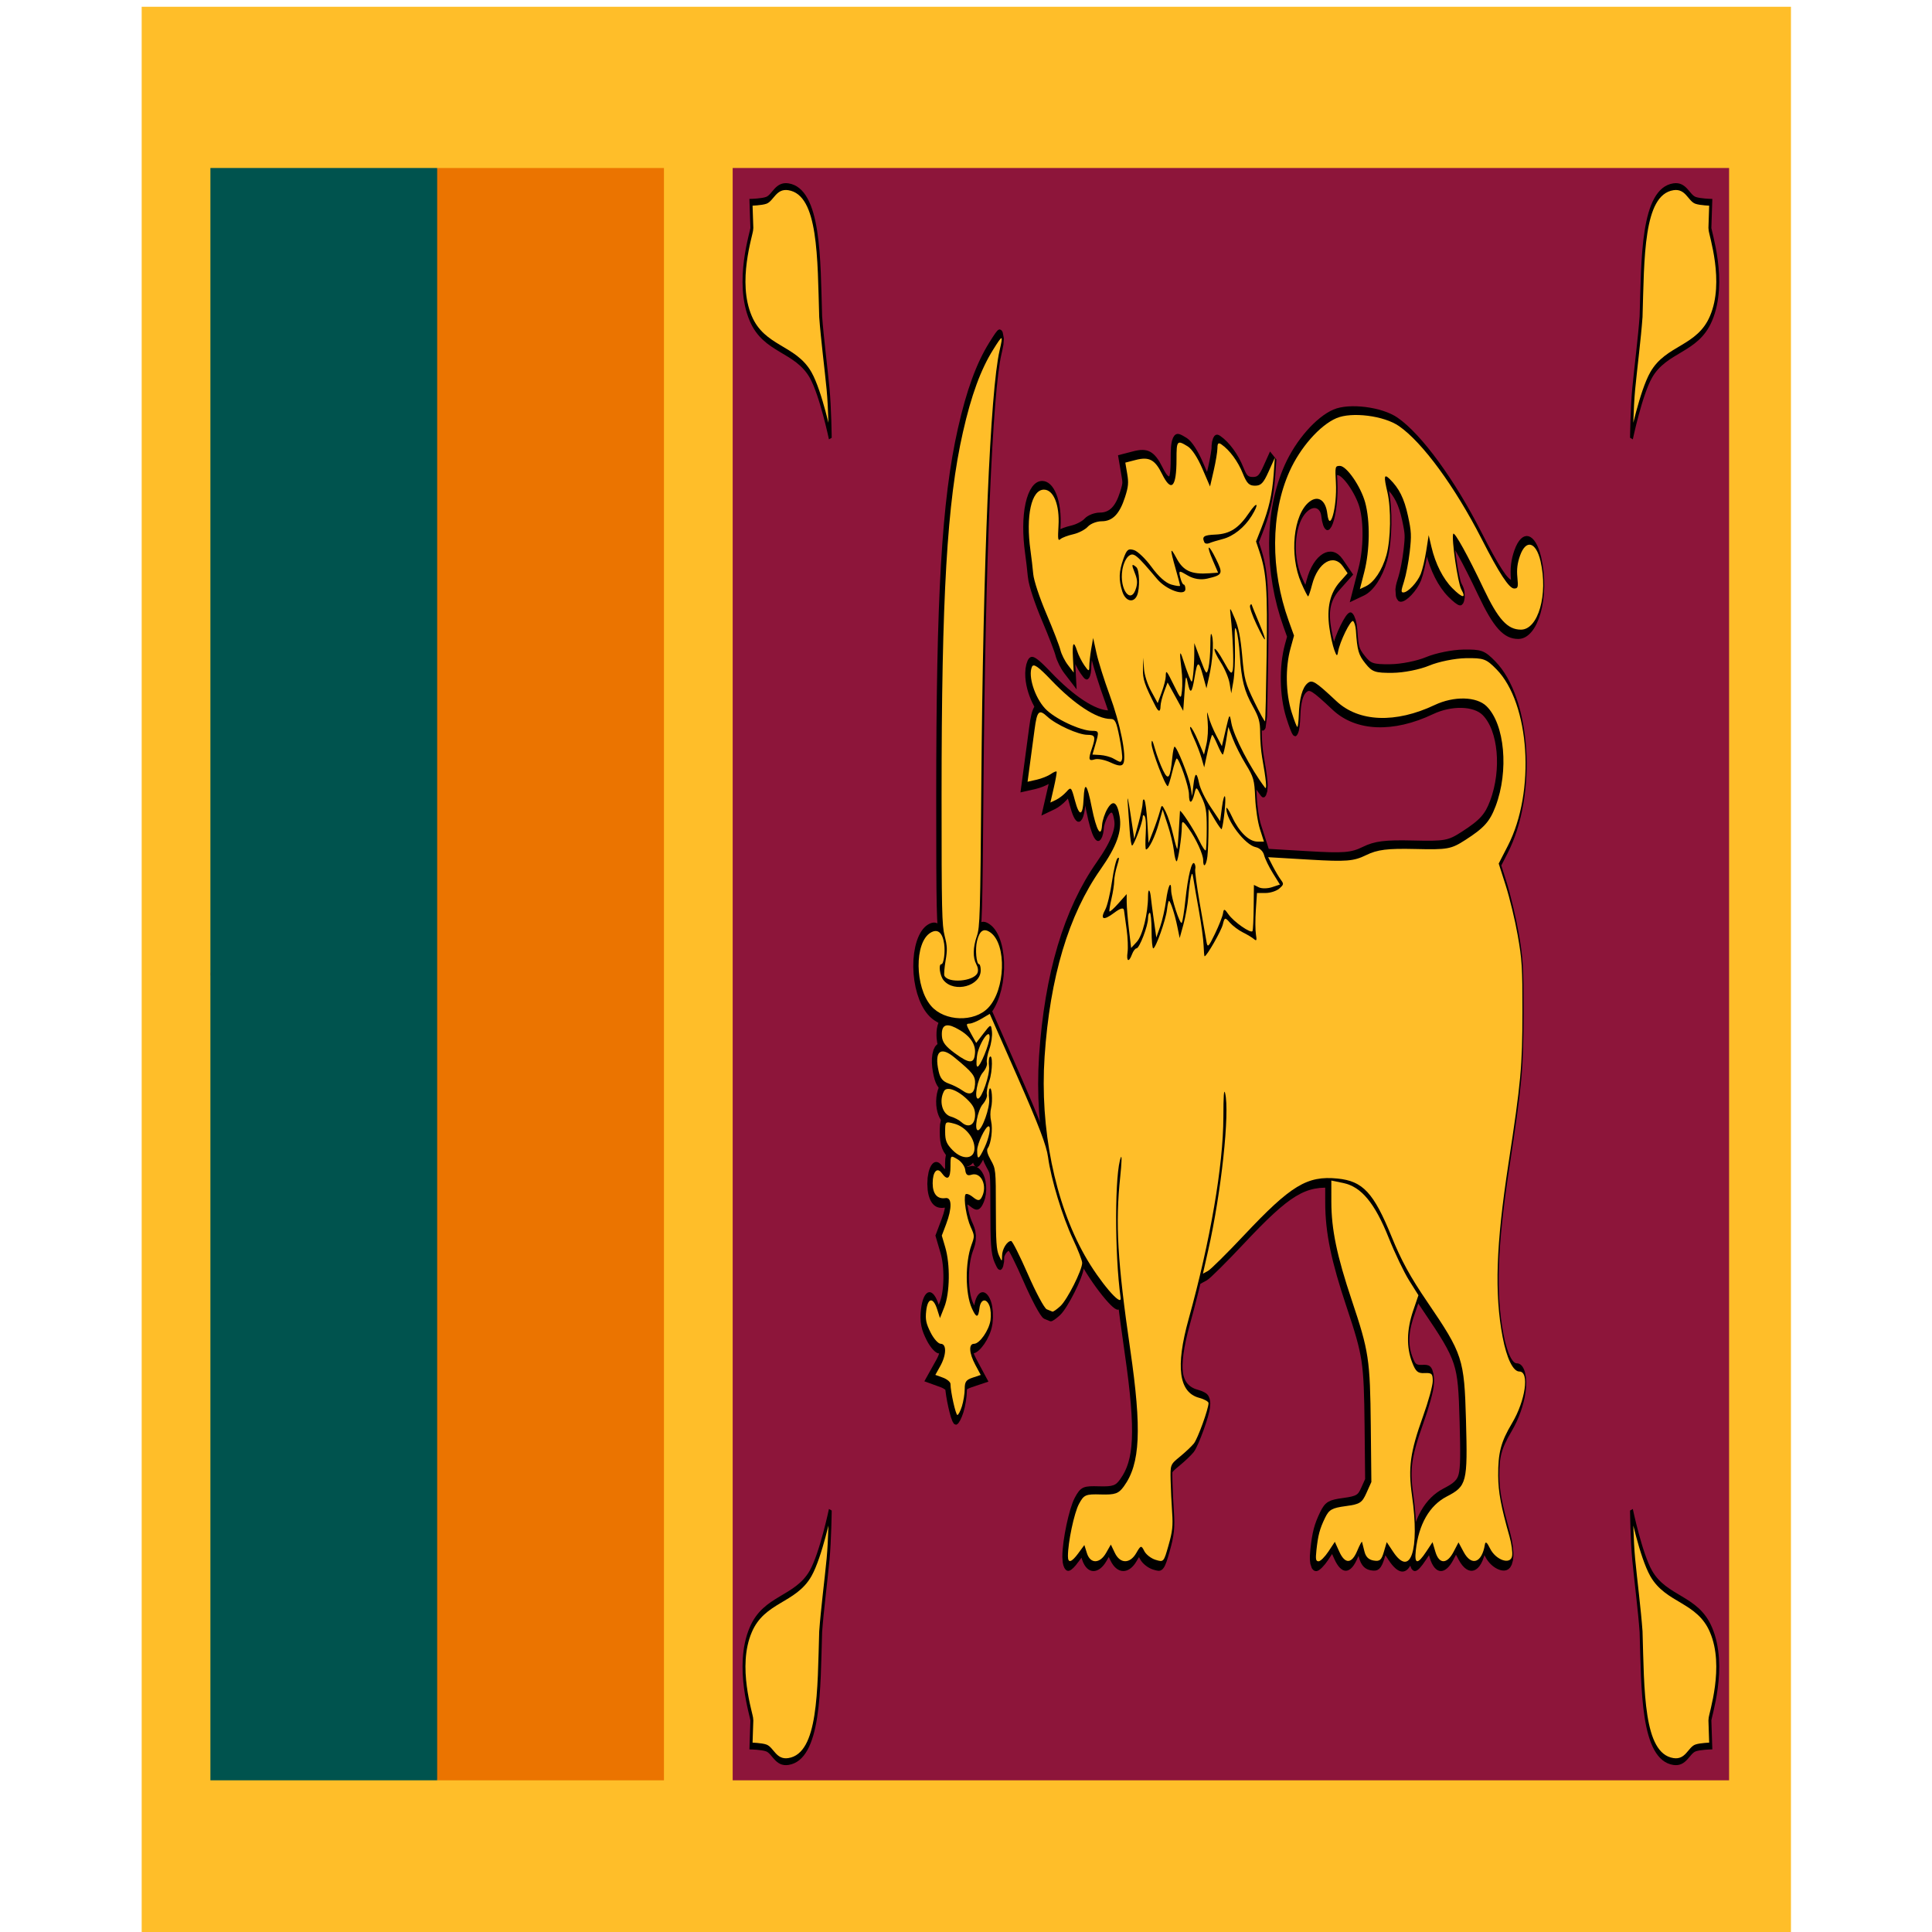 <?xml version="1.0" encoding="UTF-8"?>
<svg xmlns="http://www.w3.org/2000/svg" xmlns:xlink="http://www.w3.org/1999/xlink" width="40px" height="40px" viewBox="0 0 256 300" version="1.1">
<g id="surface1">
<path style=" stroke:none;fill-rule:nonzero;fill:rgb(100%,74.51%,16.078%);fill-opacity:1;" d="M 0 1.051 L 256.098 1.051 L 256.098 301.484 L 0 301.484 Z M 0 1.051 "/>
<path style=" stroke:none;fill-rule:nonzero;fill:rgb(92.157%,45.49%,0%);fill-opacity:1;" d="M 10.672 151.266 L 45.883 26.086 L 81.098 26.086 L 81.098 276.445 L 45.883 276.445 Z M 10.672 151.266 "/>
<path style=" stroke:none;fill-rule:nonzero;fill:rgb(0%,32.549%,30.588%);fill-opacity:1;" d="M 10.672 26.086 L 45.883 26.086 L 45.883 276.445 L 10.672 276.445 Z M 10.672 26.086 "/>
<path style=" stroke:none;fill-rule:nonzero;fill:rgb(55.294%,8.235%,22.745%);fill-opacity:1;" d="M 91.77 26.086 L 246.492 26.086 L 246.492 276.445 L 91.77 276.445 Z M 91.77 26.086 "/>
<path style="fill-rule:nonzero;fill:rgb(100%,74.51%,16.078%);fill-opacity:1;stroke-width:2.126;stroke-linecap:butt;stroke-linejoin:miter;stroke:rgb(0%,0%,0%);stroke-opacity:1;stroke-miterlimit:4;" d="M 1086.103 466.063 C 1086.103 466.063 1092.894 479.902 1100.416 485.543 C 1111.545 493.898 1134.351 493.289 1144.034 503.041 C 1155.639 514.532 1143.137 529.721 1143.247 531.039 L 1143.869 539.059 C 1143.869 539.059 1136.054 539.153 1132.759 539.667 C 1127.799 540.44 1125.877 544.473 1116.652 543.872 C 1093.461 542.367 1094.394 521.475 1093.077 503.626 C 1091.923 496.823 1089.233 487.961 1087.695 481.166 C 1086.377 475.339 1086.103 466.063 1086.103 466.063 Z M 1086.103 466.063 " transform="matrix(0.213,0,0,0.501,0,1.049)"/>
<path style="fill-rule:nonzero;fill:rgb(100%,74.51%,16.078%);fill-opacity:1;stroke-width:2.126;stroke-linecap:butt;stroke-linejoin:miter;stroke:rgb(0%,0%,0%);stroke-opacity:1;stroke-miterlimit:4;" d="M 1086.097 466.063 C 1086.097 466.063 1092.906 479.902 1100.41 485.543 C 1111.539 493.898 1134.345 493.289 1144.046 503.041 C 1155.651 514.532 1143.131 529.721 1143.241 531.039 L 1143.882 539.059 C 1143.882 539.059 1136.048 539.153 1132.753 539.667 C 1127.811 540.44 1125.871 544.473 1116.646 543.872 C 1093.455 542.367 1094.389 521.475 1093.089 503.626 C 1091.918 496.823 1089.227 487.961 1087.689 481.166 C 1086.372 475.339 1086.097 466.063 1086.097 466.063 Z M 1086.097 466.063 " transform="matrix(-0.213,0,0,0.501,338.26,1.049)"/>
<path style="fill-rule:nonzero;fill:rgb(100%,74.51%,16.078%);fill-opacity:1;stroke-width:2.126;stroke-linecap:butt;stroke-linejoin:miter;stroke:rgb(0%,0%,0%);stroke-opacity:1;stroke-miterlimit:4;" d="M 1086.103 466.058 C 1086.103 466.058 1092.894 479.905 1100.416 485.537 C 1111.545 493.892 1134.351 493.292 1144.034 503.043 C 1155.639 514.534 1143.137 529.723 1143.247 531.042 L 1143.869 539.061 C 1143.869 539.061 1136.054 539.155 1132.759 539.67 C 1127.799 540.442 1125.877 544.475 1116.652 543.875 C 1093.461 542.369 1094.394 521.477 1093.077 503.62 C 1091.923 496.825 1089.233 487.963 1087.695 481.168 C 1086.377 475.341 1086.103 466.058 1086.103 466.058 Z M 1086.103 466.058 " transform="matrix(0.213,0,0,-0.501,0,301.483)"/>
<path style="fill-rule:nonzero;fill:rgb(100%,74.51%,16.078%);fill-opacity:1;stroke-width:2.126;stroke-linecap:butt;stroke-linejoin:miter;stroke:rgb(0%,0%,0%);stroke-opacity:1;stroke-miterlimit:4;" d="M 1086.097 466.058 C 1086.097 466.058 1092.906 479.905 1100.41 485.537 C 1111.539 493.892 1134.345 493.292 1144.046 503.043 C 1155.651 514.534 1143.131 529.723 1143.241 531.042 L 1143.882 539.061 C 1143.882 539.061 1136.048 539.155 1132.753 539.67 C 1127.811 540.442 1125.871 544.475 1116.646 543.875 C 1093.455 542.369 1094.389 521.477 1093.089 503.62 C 1091.918 496.825 1089.227 487.963 1087.689 481.168 C 1086.372 475.341 1086.097 466.058 1086.097 466.058 Z M 1086.097 466.058 " transform="matrix(-0.213,0,0,-0.501,338.26,301.483)"/>
<path style="fill-rule:nonzero;fill:rgb(100%,74.51%,16.078%);fill-opacity:1;stroke-width:5.56;stroke-linecap:butt;stroke-linejoin:miter;stroke:rgb(0%,0%,0%);stroke-opacity:1;stroke-miterlimit:4;" d="M 681.537 479.559 L 685.893 477.039 L 687.76 479.567 C 690.25 482.921 697.132 482.882 701.689 479.489 L 705.167 476.891 L 708.096 479.489 C 711.939 482.906 719.114 482.906 723.69 479.497 C 726.893 477.11 727.333 477.063 729.456 478.88 C 730.719 479.965 734.435 481.197 737.693 481.619 C 743.586 482.383 743.66 482.344 747.101 477.18 C 749.993 472.85 750.45 471.103 749.755 466.906 C 749.297 464.128 748.803 459.65 748.657 456.967 C 748.4 452.091 748.437 452.068 755.52 449.595 C 759.437 448.23 763.977 446.404 765.606 445.53 C 768.424 444.009 776.24 434.827 776.24 433.017 C 776.24 432.541 773.183 431.808 769.468 431.387 C 754.624 429.725 752.116 421.76 761.762 406.969 C 777.485 382.84 786.966 359.343 787.039 344.372 C 787.058 337.679 787.442 335.44 788.302 336.891 C 791.817 342.835 785.52 367.768 775.984 385.672 L 772.158 392.88 L 775.819 392.037 C 777.833 391.569 789.675 386.577 802.14 380.929 C 836.258 365.482 847.972 362.447 870.046 363.384 C 888.551 364.156 896.422 367.776 909.491 381.467 C 916.41 388.73 923.072 393.918 935.262 401.547 C 961.235 417.813 962.315 419.217 963.56 438.338 C 964.805 457.708 964.182 458.761 949.521 461.999 C 937.001 464.768 929.149 470.603 927.044 478.717 C 925.928 483.046 928.289 483.171 934.603 479.114 L 939.234 476.142 L 941.284 479.114 C 943.993 483.023 949.741 483.038 954.518 479.153 L 958.124 476.212 L 961.821 479.153 C 967.532 483.717 975.164 482.609 977.306 476.899 C 977.727 475.799 978.825 476.15 981.058 478.093 C 985.25 481.728 995.976 483.288 997.129 480.433 C 997.568 479.341 996.726 476.641 995.262 474.442 C 989.02 465.08 987.062 460.618 986.989 455.524 C 986.879 448.44 988.984 445.023 997.056 439.258 C 1006.848 432.253 1009.868 423.227 1002.419 423.227 C 997.824 423.227 993.194 419.162 990.228 412.539 C 984.225 399.074 985.396 383.987 994.42 358.882 C 1003.572 333.38 1004.597 328.676 1004.633 311.623 C 1004.67 297.838 1004.322 295.451 1001.174 287.891 C 999.252 283.265 995.372 276.385 992.535 272.593 L 987.373 265.705 L 993.999 260.213 C 1014.224 243.456 1010.088 216.019 985.726 205.448 C 978.276 202.211 976.409 201.93 963.359 202.016 C 955.525 202.07 943.572 203.1 936.818 204.309 C 929.918 205.542 918.24 206.525 910.223 206.556 C 897.502 206.611 895.342 206.299 890.437 203.685 C 885.33 200.963 884.451 199.675 883.445 193.38 C 883.243 192.085 882.328 190.798 881.431 190.517 C 879.692 189.971 871.675 196.937 870.486 200.026 C 869.9 201.548 869.424 201.446 867.704 199.41 C 866.55 198.061 864.958 194.963 864.153 192.522 C 862.139 186.39 864.629 181.787 871.84 178.339 L 877.423 175.671 L 874.128 173.619 C 867.319 169.399 855.751 172.285 851.56 179.26 C 850.37 181.226 849.089 182.848 848.686 182.848 C 848.283 182.848 846.05 180.976 843.689 178.667 C 834.885 170.078 837.924 157.369 849.674 153.492 C 855.953 151.425 861.499 153.001 862.652 157.182 C 864.409 163.564 869.882 155.177 868.912 147.595 C 868.253 142.563 868.344 142.383 871.84 142.383 C 876.691 142.383 886.996 148.749 890.199 153.703 C 893.896 159.46 893.622 168.525 889.558 175.289 L 886.355 180.594 L 890.528 179.751 C 896.678 178.519 902.645 174.704 905.665 170.078 C 908.869 165.186 909.198 155.661 906.379 150.528 C 903.634 145.543 903.945 144.755 907.99 146.432 C 914.89 149.295 918.588 152.455 921.352 157.869 C 923.841 162.737 923.987 163.954 922.633 169.024 C 921.791 172.153 919.942 176.272 918.515 178.175 C 916.281 181.132 916.208 181.631 917.984 181.631 C 921.297 181.631 928.197 178.503 930.65 175.897 C 931.876 174.579 933.688 171.326 934.658 168.681 L 936.416 163.868 L 938.447 167.534 C 941.303 172.73 946.867 177.395 953.639 180.305 C 960.942 183.433 963.981 183.605 960.155 180.687 C 957.593 178.714 952.852 164.804 954.28 163.447 C 955.14 162.643 965.042 170.265 976.336 180.414 C 987.043 190.018 993.761 193.161 1003.572 193.161 C 1016.128 193.161 1023.431 182.24 1017.794 171.911 C 1014.499 165.888 1007.178 165.054 1002.894 170.21 C 1000.936 172.582 1000.387 174.462 1000.954 176.951 C 1001.668 180.001 1001.394 180.406 998.611 180.406 C 994.969 180.406 987.776 175.741 975.018 165.085 C 955.543 148.835 931.876 135.066 914.799 130.034 C 903.835 126.804 880.406 125.548 869.278 127.585 C 857.216 129.792 842.939 136.696 835.178 144.084 C 821.395 157.182 821.176 174.602 834.592 190.47 L 838.436 195.018 L 835.837 199.051 C 832.048 204.933 832.377 212.836 836.624 218.664 C 838.509 221.23 840.395 223.329 840.834 223.329 C 841.273 223.329 841.749 221.675 841.914 219.662 C 842.28 214.568 844.476 211.151 848.228 209.801 C 851.596 208.577 853.793 209.154 869.278 215.332 C 885.568 221.839 912.346 222.283 940.827 216.526 C 954.792 213.71 971.266 213.874 978.514 216.908 C 991.784 222.471 994.859 236.942 985.103 247.934 C 980.875 252.685 976.812 254.627 963.121 258.379 C 952.706 261.235 950.253 261.43 926.586 261.188 C 906.361 260.985 899.094 261.375 890.839 263.099 C 881.889 264.971 876.38 265.159 850.059 264.496 L 819.62 263.731 L 822.988 266.524 C 824.855 268.061 827.472 269.949 828.827 270.721 C 831.115 272.039 831.041 272.219 827.637 273.483 C 825.623 274.224 821.176 274.832 817.735 274.832 L 811.493 274.832 L 810.651 280.145 C 810.193 283.062 810.23 286.464 810.743 287.712 C 811.475 289.553 811.2 289.81 809.26 289.108 C 807.96 288.633 804.3 287.696 801.133 287.025 C 797.985 286.355 793.738 284.989 791.707 283.991 C 788.266 282.314 787.9 282.36 786.637 284.591 C 785.502 286.589 774.922 294.46 773.385 294.46 C 773.129 294.46 772.799 292.939 772.653 291.082 C 772.506 289.233 770.987 284.404 769.266 280.355 C 767.546 276.307 765.752 271.891 765.276 270.542 C 764.562 268.505 764.233 268.404 763.373 269.933 C 762.805 270.939 761.963 273.701 761.506 276.065 C 761.066 278.421 759.474 282.259 757.973 284.584 L 755.246 288.812 L 753.507 285.2 C 751.64 281.315 748.547 277.29 747.43 277.29 C 747.046 277.29 746.405 278.53 746.002 280.043 C 745.142 283.218 737.802 292.003 736.009 292.003 C 735.35 292.003 734.801 289.522 734.801 286.487 C 734.801 283.453 734.215 280.964 733.501 280.964 C 732.806 280.964 732.22 281.752 732.22 282.711 C 732.22 285.044 725.942 292.003 723.837 292.003 C 722.922 292.003 721.439 292.83 720.56 293.844 C 718.254 296.481 716.351 296.114 717.321 293.212 C 717.778 291.854 717.485 288.679 716.662 286.16 C 715.856 283.64 714.978 280.964 714.74 280.199 C 714.429 279.248 712.177 279.505 707.418 281.026 C 699.749 283.492 697.168 283.055 701.122 279.958 C 702.568 278.826 704.764 274.91 706.009 271.251 C 707.235 267.585 709.066 264.34 710.072 264.035 C 711.463 263.598 711.39 264.137 709.743 266.36 C 708.572 267.952 707.601 270.089 707.601 271.119 C 707.601 272.156 706.723 274.598 705.643 276.548 C 704.563 278.507 703.886 280.301 704.142 280.535 C 704.38 280.769 707.309 279.661 710.64 278.07 L 716.68 275.168 L 716.698 277.758 C 716.717 279.185 717.449 282.945 718.327 286.121 L 719.92 291.886 L 724.02 289.998 C 728.23 288.063 732.22 281.175 732.22 275.831 C 732.22 273.194 733.721 273.6 734.343 276.4 C 734.526 277.227 735.478 280.316 736.448 283.273 L 738.242 288.64 L 741.061 285.255 C 742.598 283.39 744.538 279.731 745.362 277.118 C 746.808 272.593 749.041 270.651 749.041 273.935 C 749.041 276.307 755.502 284.794 756.765 284.069 C 757.351 283.718 758.559 280.527 759.419 276.985 C 761.213 269.613 764.123 264.605 765.953 265.681 C 766.649 266.087 766.924 266.875 766.558 267.429 C 766.191 267.991 767.692 272.78 769.87 278.077 C 772.049 283.375 774.245 288.711 774.739 289.935 C 775.526 291.893 776.258 291.613 780.926 287.478 C 783.836 284.911 786.49 282.033 786.801 281.089 C 787.277 279.653 787.936 279.708 790.645 281.393 C 794.452 283.757 807.265 287.564 808.253 286.628 C 808.619 286.277 809.004 282.914 809.095 279.162 L 809.26 272.328 L 812.939 273.093 C 814.971 273.506 819.217 273.483 822.402 273.03 L 828.186 272.211 L 823.024 268.677 C 820.187 266.735 817.332 264.223 816.673 263.091 C 815.959 261.89 813.433 260.868 810.578 260.618 C 802.872 259.963 789.181 252.295 789.181 248.628 C 789.181 247.934 791.084 249.112 793.391 251.234 C 798.534 255.938 805.672 258.894 811.896 258.894 L 816.563 258.894 L 813.671 255.056 C 812.024 252.848 810.541 248.675 810.175 245.234 C 809.626 239.75 809.04 238.884 803.33 234.906 C 799.888 232.511 795.624 228.93 793.867 226.941 L 790.645 223.329 L 789.016 227.619 C 788.119 229.983 787.003 231.91 786.563 231.91 C 786.124 231.91 784.385 230.529 782.72 228.844 C 781.036 227.159 779.333 225.786 778.931 225.794 C 778.51 225.802 777.046 228.072 775.636 230.841 L 773.092 235.873 L 771.115 232.971 C 770.035 231.379 767.473 228.555 765.441 226.699 C 763.391 224.842 762.311 223.329 763.043 223.329 C 763.775 223.329 766.301 225.263 768.644 227.619 L 772.927 231.918 L 774.666 228.766 C 775.709 226.902 776.094 224.031 775.618 221.714 C 774.941 218.336 775.032 218.141 776.332 220.263 C 777.155 221.612 779.663 224.195 781.896 226.012 L 785.959 229.304 L 788.76 224.171 C 791.542 219.061 791.56 219.054 792.842 222.104 C 794.526 226.184 806.807 236.247 817.277 242.13 C 818.888 243.042 818.21 239.922 815.227 232.753 C 814.44 230.857 813.799 227.432 813.799 225.146 C 813.799 221.753 812.811 220.247 808.473 216.947 C 802.213 212.181 800.2 208.795 799.01 201.111 C 798.534 197.998 797.436 194.534 796.576 193.419 C 795.313 191.757 795.093 192.686 795.441 198.466 C 795.66 202.359 795.166 207.204 794.306 209.224 L 792.768 212.906 L 791.579 209.84 C 790.92 208.148 788.009 205.222 785.117 203.319 C 782.225 201.423 780.194 199.551 780.615 199.161 C 781.017 198.77 784.001 200.502 787.222 203.007 C 792.128 206.821 793.208 207.235 793.903 205.55 C 794.69 203.576 793.903 194.987 792.347 188.988 C 791.579 185.992 791.652 186.008 795.349 189.705 C 798.076 192.428 799.577 195.681 800.749 201.353 C 802.231 208.561 802.982 209.762 809.644 215.613 C 813.653 219.124 817.131 221.807 817.387 221.566 C 817.643 221.324 818.137 212.235 818.503 201.36 C 819.199 180.523 818.412 175.562 813.397 169.126 L 810.816 165.818 L 814.861 161.442 C 820.151 155.739 822.585 151.168 823.647 144.927 L 824.489 139.856 L 819.913 144.185 C 816.179 147.735 814.385 148.523 810.047 148.523 C 805.746 148.523 804.08 147.797 801.17 144.716 C 797.71 141.01 791.542 137.453 785.63 135.721 C 783.433 135.074 782.72 135.355 782.72 136.837 C 782.72 137.921 781.512 141.049 780.029 143.788 L 777.338 148.773 L 771.719 143.21 C 768.278 139.801 764.178 137.149 761.14 136.345 C 753.361 134.301 752.94 134.504 752.94 140.3 C 752.94 149.1 749.169 150.731 742.415 144.888 C 737.272 140.433 732.989 139.466 723.233 140.542 L 715.692 141.369 L 717.046 144.771 C 718.181 147.618 717.925 148.819 715.49 152.049 C 711.555 157.284 706.43 159.554 698.541 159.554 C 694.917 159.554 690.359 160.311 688.437 161.223 C 686.516 162.144 681.738 163.205 677.821 163.579 C 673.904 163.954 669.731 164.625 668.541 165.069 C 666.693 165.756 666.491 165.186 667.077 160.966 C 667.992 154.506 663.49 149.748 656.461 149.748 C 647.346 149.748 643.136 157.908 646.705 168.666 C 647.382 170.741 648.298 174.009 648.7 175.929 C 649.121 177.918 653.24 183.207 658.273 188.247 C 663.124 193.099 667.699 198.146 668.45 199.465 C 669.219 200.791 671.69 202.905 673.996 204.169 L 678.151 206.478 L 677.602 202.024 C 676.998 197.132 678.059 196.368 680.658 199.816 C 681.592 201.056 683.953 203.046 685.912 204.255 C 689.005 206.15 689.481 206.189 689.481 204.543 C 689.481 203.498 690.103 201.087 690.872 199.184 L 692.281 195.736 L 694.697 200.432 C 696.033 203.014 700.371 208.889 704.343 213.484 C 712.031 222.393 716.735 232.347 714.301 234.64 C 713.33 235.569 710.676 235.499 705.167 234.399 C 700.902 233.54 695.631 233.088 693.453 233.384 C 688.987 234.009 688.639 233.431 691.384 229.999 C 694.276 226.379 693.819 225.778 688.126 225.778 C 681.555 225.778 665.228 222.627 658.969 220.146 C 652.873 217.735 651.464 218.336 649.67 224.117 C 648.865 226.714 647.382 231.434 646.376 234.594 L 644.564 240.335 L 651.153 239.703 C 654.795 239.352 659.444 238.557 661.531 237.933 C 663.599 237.316 665.485 236.989 665.704 237.199 C 665.942 237.418 665.027 239.664 663.654 242.192 L 661.183 246.779 L 665.302 245.944 C 667.553 245.484 670.957 244.353 672.861 243.44 C 676.156 241.841 676.412 241.958 679.029 246.139 C 682.233 251.273 684.777 251.062 685.344 245.617 C 685.948 239.984 687.797 240.811 691.275 248.277 C 694.624 255.454 698.12 257.989 698.779 253.738 C 699.017 252.326 700.811 250.024 702.806 248.628 C 706.814 245.796 709.834 246.646 711.573 251.085 C 713.367 255.68 709.359 260.416 697.717 267.476 C 674.399 281.619 660.836 300.958 656.955 325.602 C 653.477 347.836 664.368 370.81 686.259 387.31 C 696.711 395.213 713.349 403.544 712.287 400.361 C 707.803 386.857 707.949 361.09 712.543 356.745 C 713.239 356.09 713.001 358.781 712.013 362.721 C 708.37 377.387 709.963 389.081 719.297 416.479 C 727.754 441.263 726.582 451.857 714.612 458.855 C 710.786 461.101 708.297 461.476 697.974 461.351 C 686.772 461.211 685.545 461.437 681.958 464.308 C 678.462 467.085 673.941 476.212 673.941 480.472 C 673.941 482.773 676.503 482.469 681.537 479.567 Z M 681.537 479.559 " transform="matrix(0.213,0,0,0.501,0,1.049)"/>
<path style="fill-rule:nonzero;fill:rgb(100%,74.51%,16.078%);fill-opacity:1;stroke-width:5.56;stroke-linecap:butt;stroke-linejoin:miter;stroke:rgb(0%,0%,0%);stroke-opacity:1;stroke-miterlimit:4;" d="M 863.457 479.06 L 868.143 476.041 L 871.346 479.06 C 875.519 483.015 880.425 482.929 884.433 478.826 C 886.19 477.032 887.764 475.791 887.929 476.064 C 888.112 476.337 888.881 477.663 889.668 479.013 C 890.675 480.722 892.706 481.58 896.385 481.845 C 900.833 482.157 902.023 481.728 903.798 479.177 L 905.903 476.134 L 910.534 479.107 C 923.2 487.251 929.954 478.709 924.28 461.694 C 921.407 453.051 922.981 448.183 932.261 437.175 C 936.178 432.533 939.381 427.58 939.381 426.168 C 939.381 423.913 938.667 423.609 933.45 423.71 C 928.472 423.812 927.007 423.273 924.39 420.387 C 920.125 415.691 920.382 410.316 925.14 404.348 L 928.966 399.573 L 922.194 394.986 C 918.478 392.467 911.779 386.499 907.294 381.724 C 897.246 371.005 887.362 365.919 874.329 364.772 L 865.58 364 L 865.599 370.615 C 865.617 379.126 869.607 387.326 880.516 401.196 C 892.926 416.978 893.786 419.42 894.299 440.046 L 894.72 457.49 L 891.132 460.891 C 887.893 463.972 886.428 464.362 875.959 464.971 C 866.001 465.54 863.896 466.055 860.968 468.645 C 857.087 472.086 855.934 473.958 854.726 478.709 C 854.031 481.478 854.324 482.079 856.319 482.079 C 857.655 482.079 860.858 480.722 863.457 479.06 Z M 863.457 479.06 " transform="matrix(0.213,0,0,0.501,0,1.049)"/>
<path style="fill-rule:nonzero;fill:rgb(100%,74.51%,16.078%);fill-opacity:1;stroke-width:5.56;stroke-linecap:butt;stroke-linejoin:miter;stroke:rgb(0%,0%,0%);stroke-opacity:1;stroke-miterlimit:4;" d="M 596.828 433.977 C 597.926 432.479 598.841 430.061 598.841 428.602 C 598.841 426.394 599.829 425.809 604.662 425.122 L 610.5 424.288 L 606.602 421.191 C 601.989 417.508 601.568 414.63 605.632 414.63 C 609.695 414.63 616.559 410.417 617.602 407.297 C 618.096 405.853 617.785 403.919 616.907 402.92 C 614.637 400.33 610.372 400.72 609.567 403.591 C 608.725 406.688 607.279 406.696 604.039 403.622 C 599.17 399.012 599.061 389.455 603.82 383.893 C 606.071 381.272 606.053 381.1 603.179 378.393 C 600.104 375.483 597.908 369.718 599.354 368.345 C 599.811 367.916 602.246 368.259 604.753 369.118 C 608.322 370.342 609.732 370.358 611.196 369.203 C 615.644 365.708 610.83 361.207 603.691 362.206 C 600.818 362.604 599.628 362.206 599.225 360.716 C 598.914 359.584 596.407 358.11 593.57 357.392 C 588.518 356.113 588.481 356.129 588.481 359.616 C 588.481 363.43 586.303 364.148 582.148 361.699 C 578.799 359.709 575.522 361.254 575.522 364.842 C 575.522 368.181 578.89 369.835 584.912 369.445 C 589.543 369.149 589.707 372.581 585.315 377.527 L 582.166 381.077 L 584.656 384.673 C 588.371 389.994 588.06 398.824 584.015 403.217 L 580.83 406.657 L 578.762 403.895 C 575.87 400.065 571.916 400.322 570.818 404.41 C 570.104 407.094 570.708 408.319 574.058 411.158 C 576.309 413.069 579.604 414.63 581.379 414.63 C 585.754 414.63 585.589 418.07 581.032 421.549 L 577.462 424.272 L 582.972 425.122 C 585.992 425.598 588.481 426.48 588.481 427.088 C 588.481 429.429 592.288 436.707 593.515 436.707 C 594.229 436.707 595.711 435.475 596.828 433.977 Z M 596.828 433.977 " transform="matrix(0.213,0,0,0.501,0,1.049)"/>
<path style="fill-rule:nonzero;fill:rgb(100%,74.51%,16.078%);fill-opacity:1;stroke-width:5.56;stroke-linecap:butt;stroke-linejoin:miter;stroke:rgb(0%,0%,0%);stroke-opacity:1;stroke-miterlimit:4;" d="M 668.486 402.92 C 673.483 400.946 684.301 391.788 684.301 389.525 C 684.301 388.808 681.317 385.523 677.657 382.224 C 669.987 375.273 661.623 363.563 659.463 356.721 C 658.328 353.148 652.873 347.04 637.517 332.14 L 617.053 312.309 L 611.159 313.799 C 607.92 314.618 603.966 315.313 602.374 315.336 C 599.628 315.383 599.683 315.539 603.325 318.363 L 607.187 321.335 L 612.569 318.347 C 617.804 315.437 617.987 315.422 618.646 317.762 C 619.012 319.127 618.206 321.499 616.76 323.239 C 615.351 324.924 614.564 326.843 614.985 327.49 C 615.406 328.146 614.051 329.511 611.983 330.525 C 608.158 332.405 605.485 338.591 608.505 338.591 C 611.233 338.591 617.255 331.18 616.559 328.668 C 616.211 327.381 616.376 326.063 616.943 325.735 C 619.286 324.362 619.14 330.182 616.76 333.053 C 615.351 334.738 614.564 336.649 614.985 337.304 C 615.406 337.96 614.051 339.317 611.983 340.331 C 608.176 342.203 605.485 348.405 608.487 348.405 C 611.434 348.405 617.346 341.314 616.614 338.669 C 616.23 337.281 616.376 335.877 616.943 335.541 C 618.517 334.621 619.359 339.216 618.042 341.47 C 617.328 342.679 617.328 344.325 618.06 345.628 C 619.359 347.992 618.042 352.54 615.625 353.952 C 614.582 354.56 615.296 355.746 617.804 357.642 C 621.428 360.38 621.501 360.669 621.501 372.768 C 621.501 382.887 621.904 385.492 623.771 387.255 C 625.857 389.229 626.022 389.237 626.022 387.341 C 626.022 385.274 629.664 382.746 632.63 382.746 C 633.508 382.746 638.981 387.38 644.802 393.052 C 650.659 398.762 656.772 403.614 658.511 403.926 C 660.232 404.231 662.098 404.558 662.648 404.652 C 663.215 404.746 665.832 403.965 668.486 402.92 Z M 668.486 402.92 " transform="matrix(0.213,0,0,0.501,0,1.049)"/>
<path style="fill-rule:nonzero;fill:rgb(100%,74.51%,16.078%);fill-opacity:1;stroke-width:5.56;stroke-linecap:butt;stroke-linejoin:miter;stroke:rgb(0%,0%,0%);stroke-opacity:1;stroke-miterlimit:4;" d="M 605.961 353.999 C 605.961 350.738 599.244 347.259 591.19 346.361 C 584.692 345.628 584.601 345.675 584.601 348.912 C 584.601 351.604 585.607 352.657 590.092 354.607 C 597.304 357.743 605.961 357.408 605.961 353.999 Z M 605.961 353.999 " transform="matrix(0.213,0,0,0.501,0,1.049)"/>
<path style="fill-rule:nonzero;fill:rgb(100%,74.51%,16.078%);fill-opacity:1;stroke-width:5.56;stroke-linecap:butt;stroke-linejoin:miter;stroke:rgb(0%,0%,0%);stroke-opacity:1;stroke-miterlimit:4;" d="M 613.338 353.702 C 616.614 350.722 618.17 347.181 616.193 347.181 C 613.923 347.181 607.901 352.587 607.901 354.623 C 607.901 357.806 609.018 357.611 613.338 353.702 Z M 613.338 353.702 " transform="matrix(0.213,0,0,0.501,0,1.049)"/>
<path style="fill-rule:nonzero;fill:rgb(100%,74.51%,16.078%);fill-opacity:1;stroke-width:5.56;stroke-linecap:butt;stroke-linejoin:miter;stroke:rgb(0%,0%,0%);stroke-opacity:1;stroke-miterlimit:4;" d="M 606.346 344.06 C 606.62 342.219 605.485 340.994 602.062 339.45 C 594.723 336.134 585.919 334.589 583.795 336.259 C 579.897 339.325 582.496 343.444 588.811 344.177 C 591.337 344.481 594.778 345.254 596.462 345.901 C 601.294 347.781 605.906 346.923 606.346 344.06 Z M 606.346 344.06 " transform="matrix(0.213,0,0,0.501,0,1.049)"/>
<path style="fill-rule:nonzero;fill:rgb(100%,74.51%,16.078%);fill-opacity:1;stroke-width:5.56;stroke-linecap:butt;stroke-linejoin:miter;stroke:rgb(0%,0%,0%);stroke-opacity:1;stroke-miterlimit:4;" d="M 606.346 334.207 C 606.73 331.586 605.064 330.65 591.355 325.829 C 581.141 322.224 576.602 323.925 579.878 330.135 C 581.013 332.296 582.935 333.287 587.218 333.926 C 590.403 334.402 594.759 335.338 596.883 336.001 C 602.593 337.772 605.888 337.148 606.346 334.207 Z M 606.346 334.207 " transform="matrix(0.213,0,0,0.501,0,1.049)"/>
<path style="fill-rule:nonzero;fill:rgb(100%,74.51%,16.078%);fill-opacity:1;stroke-width:5.56;stroke-linecap:butt;stroke-linejoin:miter;stroke:rgb(0%,0%,0%);stroke-opacity:1;stroke-miterlimit:4;" d="M 613.191 324.978 C 615.259 322.888 616.962 320.415 616.962 319.486 C 616.962 316.483 608.798 321.795 607.755 325.485 C 606.51 329.901 608.524 329.714 613.209 324.978 Z M 613.191 324.978 " transform="matrix(0.213,0,0,0.501,0,1.049)"/>
<path style="fill-rule:nonzero;fill:rgb(100%,74.51%,16.078%);fill-opacity:1;stroke-width:5.56;stroke-linecap:butt;stroke-linejoin:miter;stroke:rgb(0%,0%,0%);stroke-opacity:1;stroke-miterlimit:4;" d="M 606.346 324.362 C 606.785 321.374 601.825 318.675 592.05 316.6 C 584.875 315.079 581.709 315.937 582.258 319.268 C 582.551 321.093 584.93 322.42 591.703 324.534 C 602.557 327.919 605.815 327.88 606.346 324.362 Z M 606.346 324.362 " transform="matrix(0.213,0,0,0.501,0,1.049)"/>
<path style="fill-rule:nonzero;fill:rgb(100%,74.51%,16.078%);fill-opacity:1;stroke-width:5.56;stroke-linecap:butt;stroke-linejoin:miter;stroke:rgb(0%,0%,0%);stroke-opacity:1;stroke-miterlimit:4;" d="M 615.9 310.452 C 628.42 304.875 629.5 290.817 617.694 287.127 C 612.788 285.59 609.658 286.417 607.792 289.74 C 606.346 292.283 607.316 296.91 609.274 296.91 C 609.933 296.91 610.482 297.76 610.482 298.805 C 610.482 303.689 591.355 305.904 583.521 301.926 C 580.757 300.529 579.567 296.91 581.855 296.91 C 583.576 296.91 584.747 293.212 583.887 290.598 C 582.679 287.041 579.091 285.808 573.893 287.166 C 562.16 290.24 562.49 304.032 574.442 309.891 C 584.235 314.689 605.723 314.977 615.9 310.452 Z M 615.9 310.452 " transform="matrix(0.213,0,0,0.501,0,1.049)"/>
<path style="fill-rule:nonzero;fill:rgb(100%,74.51%,16.078%);fill-opacity:1;stroke-width:5.56;stroke-linecap:butt;stroke-linejoin:miter;stroke:rgb(0%,0%,0%);stroke-opacity:1;stroke-miterlimit:4;" d="M 608.103 299.64 C 608.835 298.954 608.524 297.9 607.297 296.941 C 604.643 294.85 604.79 291.737 607.7 288.172 C 609.896 285.496 610.171 281.494 610.921 241.1 C 612.221 171.49 617.401 119.128 624.228 106.568 C 626.937 101.567 626.553 101.552 619.542 106.326 C 610.5 112.474 603.618 120.485 597.523 131.953 C 585.992 153.609 582.002 182.731 582.002 244.915 C 582.002 280.223 582.24 284.841 584.253 288.157 C 586.157 291.308 586.266 292.471 584.912 295.841 C 584.052 298.025 583.649 300.108 584.052 300.475 C 586.614 302.909 605.339 302.269 608.103 299.648 Z M 608.103 299.64 " transform="matrix(0.213,0,0,0.501,0,1.049)"/>
<path style="fill-rule:nonzero;fill:rgb(100%,74.51%,16.078%);fill-opacity:1;stroke-width:5.56;stroke-linecap:butt;stroke-linejoin:miter;stroke:rgb(0%,0%,0%);stroke-opacity:1;stroke-miterlimit:4;" d="M 713.349 233.26 C 713.733 232.659 712.873 229.624 711.409 226.512 C 709.157 221.667 708.242 220.863 705.021 220.863 C 694.917 220.863 678.682 216.347 661.934 208.889 C 652.269 204.575 648.92 203.584 647.767 204.684 C 644.802 207.484 649.725 214.139 657.34 217.634 C 664.094 220.731 682.965 224.546 691.586 224.546 C 696.583 224.546 696.692 224.772 693.855 228.875 L 691.769 231.902 L 697.425 232.043 C 700.518 232.128 704.819 232.612 706.961 233.127 C 712.507 234.461 712.562 234.469 713.349 233.26 Z M 713.349 233.26 " transform="matrix(0.213,0,0,0.501,0,1.049)"/>
<path style="fill-rule:nonzero;fill:rgb(0%,0%,0%);fill-opacity:1;stroke-width:5.56;stroke-linecap:butt;stroke-linejoin:miter;stroke:rgb(0%,0%,0%);stroke-opacity:1;stroke-miterlimit:4;" d="M 772.341 264.628 C 772.341 262.834 767.07 257.958 761.707 254.814 C 757.516 252.349 756.82 252.271 756.802 254.284 C 756.783 257.342 754.074 265.01 753.013 265.01 C 752.409 265.01 751.512 263.513 751.036 261.679 C 750.542 259.846 748.51 256.234 746.497 253.652 L 742.854 248.956 L 740.017 253.309 C 737.363 257.365 732.787 261.336 730.756 261.336 C 730.261 261.336 730.17 259.199 730.536 256.585 C 730.939 253.753 730.627 251.499 729.767 251 C 728.98 250.531 728.321 250.695 728.321 251.358 C 728.321 252.887 721.951 260.111 720.615 260.111 C 720.048 260.111 719.279 258.036 718.876 255.509 C 718.492 252.981 717.815 248.979 717.394 246.615 C 716.973 244.259 717.87 245.859 719.407 250.173 L 722.189 258.028 L 725.246 253.238 C 726.93 250.609 728.321 247.739 728.321 246.849 C 728.321 245.968 728.889 245.578 729.584 245.983 C 730.28 246.389 731.231 249.548 731.726 253.012 L 732.604 259.308 L 735.972 255.618 C 737.821 253.59 739.981 250.867 740.786 249.58 C 742.214 247.278 742.287 247.278 745.124 249.681 C 746.716 251.031 749.169 254.26 750.56 256.858 C 751.969 259.448 753.287 261.383 753.525 261.149 C 753.745 260.915 754.257 258.239 754.66 255.204 C 755.063 252.17 755.411 249.572 755.447 249.431 C 755.649 248.683 765.587 255.142 769.266 258.411 C 771.628 260.517 773.861 261.937 774.245 261.578 C 774.629 261.219 774.941 258.122 774.941 254.689 C 774.941 249.369 774.373 247.949 771.133 245.039 C 767.381 241.7 767.29 241.677 765.899 244.127 C 764.105 247.294 762 247.341 762 244.205 C 762 241.919 754.916 233.127 753.086 233.127 C 752.61 233.127 751.128 235.062 749.773 237.418 C 748.437 239.781 746.991 241.708 746.57 241.708 C 744.758 241.7 734.801 230.592 734.801 228.587 C 734.801 226.995 735.478 227.401 737.217 230.061 C 738.553 232.089 741.207 235.108 743.111 236.778 C 746.991 240.156 748.4 239.329 749.883 232.823 C 750.304 230.966 751.054 229.453 751.53 229.453 C 753.196 229.453 761.853 238.658 763.08 241.716 L 764.306 244.782 L 765.221 241.404 C 766.356 237.285 767.619 237.129 769.431 240.889 C 770.182 242.465 773.916 245.734 777.723 248.152 L 784.66 252.56 L 786.051 248.129 C 786.801 245.695 787.826 244.29 788.302 245.016 C 788.998 246.1 787.204 253.441 785.831 255.017 C 785.63 255.259 783.397 253.948 780.853 252.115 L 776.24 248.776 L 776.222 254.752 C 776.204 258.036 775.856 261.96 775.416 263.481 C 774.575 266.446 772.341 267.281 772.341 264.628 Z M 772.341 264.628 " transform="matrix(0.213,0,0,0.501,0,1.049)"/>
<path style="fill-rule:nonzero;fill:rgb(0%,0%,0%);fill-opacity:1;stroke-width:5.56;stroke-linecap:butt;stroke-linejoin:miter;stroke:rgb(0%,0%,0%);stroke-opacity:1;stroke-miterlimit:4;" d="M 737.821 217.033 C 729.584 210.16 728.339 208.584 728.522 205.331 L 728.724 201.86 L 729.255 205.206 C 729.566 207.165 731.762 210.098 734.526 212.251 L 739.248 215.949 L 742.159 212.579 C 743.751 210.73 745.087 208.53 745.106 207.687 C 745.179 205.487 745.582 205.675 751.146 210.511 C 756.106 214.802 756.179 214.825 756.911 212.04 C 757.332 210.488 757.186 207.57 756.582 205.55 C 754.971 199.995 755.282 199.161 757.735 202.507 C 758.961 204.177 760.92 206.533 762.11 207.75 C 764.16 209.864 764.288 209.833 765.038 207.133 C 765.478 205.581 765.844 202.741 765.862 200.822 L 765.88 197.335 L 770.346 202.398 C 774.52 207.126 774.904 207.297 776.167 205.05 C 776.917 203.724 777.54 200.534 777.558 197.959 C 777.576 194.628 777.924 193.793 778.766 195.057 C 780.175 197.171 779.205 202.929 776.588 207.835 L 774.721 211.354 L 772.268 207.523 C 769.12 202.632 768.077 202.71 766.063 207.991 C 764.16 212.984 762.915 213.359 761.048 209.528 C 759.858 207.04 759.62 207.344 758.778 212.563 L 757.827 218.359 L 752.153 213.952 L 746.46 209.544 L 743.916 212.446 C 742.506 214.045 741.335 216.042 741.317 216.885 C 741.262 218.71 739.907 218.765 737.821 217.033 Z M 737.821 217.033 " transform="matrix(0.213,0,0,0.501,0,1.049)"/>
<path style="fill-rule:nonzero;fill:rgb(0%,0%,0%);fill-opacity:1;stroke-width:5.56;stroke-linecap:butt;stroke-linejoin:miter;stroke:rgb(0%,0%,0%);stroke-opacity:1;stroke-miterlimit:4;" d="M 811.035 191.43 C 808.052 188.73 805.984 186.156 806.46 185.703 C 806.935 185.259 807.466 185.134 807.631 185.423 C 807.814 185.711 810.267 188.286 813.085 191.141 C 819.565 197.717 818.229 197.905 811.035 191.43 Z M 811.035 191.43 " transform="matrix(0.213,0,0,0.501,0,1.049)"/>
<path style="fill-rule:nonzero;fill:rgb(0%,0%,0%);fill-opacity:1;stroke-width:5.56;stroke-linecap:butt;stroke-linejoin:miter;stroke:rgb(0%,0%,0%);stroke-opacity:1;stroke-miterlimit:4;" d="M 713.513 181.35 C 710.786 177.668 710.969 175.226 714.282 171.232 C 716.68 168.346 717.778 167.948 721.97 168.486 C 724.66 168.822 730.426 171.193 734.819 173.752 C 739.871 176.709 745.087 178.69 749.151 179.182 C 752.647 179.611 755.52 179.767 755.52 179.541 C 755.52 179.306 754.056 176.935 752.281 174.267 C 748.053 167.925 748.199 167.238 752.976 171.037 C 757.863 174.946 763.72 176.085 776.808 175.687 L 783.196 175.492 L 779.498 171.825 C 774.3 166.7 775.892 166.239 781.621 171.209 C 787.003 175.874 786.655 176.202 775.362 177.333 C 770.548 177.809 765.386 177.458 761.085 176.365 C 754.66 174.735 754.422 174.758 755.63 176.912 C 756.326 178.152 757.461 179.174 758.156 179.174 C 758.852 179.174 759.401 179.798 759.401 180.57 C 759.401 182.934 745.527 180.851 738.901 177.497 C 723.745 169.828 721.842 169.157 718.236 170.296 C 716.222 170.928 714.209 172.777 713.532 174.634 C 711.207 180.82 719.993 185.633 723.599 180.165 C 724.66 178.573 724.404 177.489 722.574 175.562 C 720.048 172.917 720.286 172.543 723.69 173.783 C 726.106 174.665 726.436 180.469 724.185 182.606 C 721.604 185.04 715.728 184.354 713.513 181.35 Z M 713.513 181.35 " transform="matrix(0.213,0,0,0.501,0,1.049)"/>
<path style="fill-rule:nonzero;fill:rgb(0%,0%,0%);fill-opacity:1;stroke-width:5.56;stroke-linecap:butt;stroke-linejoin:miter;stroke:rgb(0%,0%,0%);stroke-opacity:1;stroke-miterlimit:4;" d="M 773.183 166.068 C 771.298 164.274 772.781 163.837 781.274 163.681 C 791.78 163.486 798.168 161.73 805.691 156.979 C 811.731 153.165 813.36 153.921 807.631 157.869 C 802.414 161.473 794.269 164.242 786.399 165.085 C 782.592 165.498 778.254 166.068 776.753 166.349 C 775.252 166.63 773.659 166.505 773.183 166.068 Z M 773.183 166.068 " transform="matrix(0.213,0,0,0.501,0,1.049)"/>
<path style=" stroke:none;fill-rule:nonzero;fill:rgb(100%,74.51%,16.078%);fill-opacity:1;" d="M 145.449 241.176 L 146.379 239.914 L 146.777 241.18 C 147.309 242.859 148.777 242.84 149.75 241.141 L 150.492 239.84 L 151.117 241.141 C 151.938 242.852 153.469 242.852 154.445 241.145 C 155.129 239.949 155.223 239.926 155.676 240.836 C 155.945 241.379 156.738 241.996 157.434 242.207 C 158.691 242.59 158.707 242.57 159.441 239.984 C 160.059 237.816 160.156 236.941 160.008 234.84 C 159.91 233.449 159.805 231.207 159.773 229.863 C 159.719 227.422 159.727 227.41 161.238 226.172 C 162.074 225.488 163.043 224.574 163.391 224.137 C 163.992 223.375 165.66 218.777 165.66 217.871 C 165.66 217.633 165.008 217.266 164.215 217.055 C 161.047 216.223 160.512 212.234 162.57 204.828 C 165.926 192.746 167.949 180.98 167.965 173.484 C 167.969 170.133 168.051 169.012 168.234 169.738 C 168.984 172.715 167.641 185.199 165.605 194.164 L 164.789 197.773 L 165.57 197.352 C 166 197.117 168.527 194.617 171.188 191.789 C 178.469 184.055 180.969 182.535 185.68 183.004 C 189.629 183.391 191.309 185.203 194.098 192.059 C 195.574 195.695 196.996 198.293 199.598 202.113 C 205.141 210.258 205.371 210.961 205.637 220.535 C 205.902 230.234 205.77 230.762 202.641 232.383 C 199.969 233.77 198.293 236.691 197.844 240.754 C 197.605 242.922 198.109 242.984 199.457 240.953 L 200.445 239.465 L 200.883 240.953 C 201.461 242.91 202.688 242.918 203.707 240.973 L 204.477 239.5 L 205.266 240.973 C 206.484 243.258 208.113 242.703 208.57 239.844 C 208.66 239.293 208.895 239.469 209.371 240.441 C 210.266 242.262 212.555 243.043 212.801 241.613 C 212.895 241.066 212.715 239.715 212.402 238.613 C 211.07 233.926 210.652 231.691 210.637 229.141 C 210.613 225.594 211.062 223.883 212.785 220.996 C 214.875 217.488 215.52 212.969 213.93 212.969 C 212.949 212.969 211.961 210.934 211.328 207.617 C 210.047 200.875 210.297 193.32 212.223 180.75 C 214.176 167.98 214.395 165.625 214.402 157.086 C 214.41 150.184 214.336 148.988 213.664 145.203 C 213.254 142.887 212.426 139.441 211.82 137.543 L 210.719 134.094 L 212.133 131.344 C 216.449 122.953 215.566 109.215 210.367 103.922 C 208.777 102.301 208.379 102.16 205.594 102.203 C 203.922 102.23 201.371 102.746 199.93 103.352 C 198.457 103.969 195.965 104.461 194.254 104.477 C 191.539 104.504 191.078 104.348 190.031 103.039 C 188.941 101.676 188.754 101.031 188.539 97.879 C 188.496 97.23 188.301 96.586 188.109 96.445 C 187.738 96.172 186.027 99.66 185.773 101.207 C 185.648 101.969 185.547 101.918 185.18 100.898 C 184.934 100.223 184.594 98.672 184.422 97.449 C 183.992 94.379 184.523 92.074 186.062 90.348 L 187.254 89.012 L 186.551 87.984 C 185.098 85.871 182.629 87.316 181.734 90.809 C 181.48 91.793 181.207 92.605 181.121 92.605 C 181.035 92.605 180.559 91.668 180.055 90.512 C 178.176 86.211 178.824 79.848 181.332 77.906 C 182.672 76.871 183.855 77.66 184.102 79.754 C 184.477 82.949 185.645 78.75 185.438 74.953 C 185.297 72.434 185.316 72.344 186.062 72.344 C 187.098 72.344 189.297 75.531 189.98 78.012 C 190.77 80.895 190.711 85.434 189.844 88.82 L 189.16 91.477 L 190.051 91.055 C 191.363 90.438 192.637 88.527 193.281 86.211 C 193.965 83.762 194.035 78.992 193.434 76.422 C 192.848 73.926 192.914 73.531 193.777 74.371 C 195.25 75.805 196.039 77.387 196.629 80.098 C 197.16 82.535 197.191 83.145 196.902 85.684 C 196.723 87.25 196.328 89.312 196.023 90.266 C 195.547 91.746 195.531 91.996 195.91 91.996 C 196.617 91.996 198.09 90.43 198.613 89.125 C 198.875 88.465 199.262 86.836 199.469 85.512 L 199.844 83.102 L 200.277 84.938 C 200.887 87.539 202.074 89.875 203.52 91.332 C 205.078 92.898 205.727 92.984 204.91 91.523 C 204.363 90.535 203.352 83.57 203.656 82.891 C 203.84 82.488 205.953 86.305 208.363 91.387 C 210.648 96.195 212.082 97.77 214.176 97.77 C 216.855 97.77 218.414 92.301 217.211 87.129 C 216.508 84.113 214.945 83.695 214.031 86.277 C 213.613 87.465 213.496 88.406 213.617 89.652 C 213.77 91.18 213.711 91.383 213.117 91.383 C 212.34 91.383 210.805 89.047 208.082 83.711 C 203.926 75.574 198.875 68.68 195.23 66.16 C 192.891 64.543 187.891 63.914 185.516 64.934 C 182.941 66.039 179.895 69.496 178.238 73.195 C 175.297 79.754 175.25 88.477 178.113 96.422 L 178.934 98.699 L 178.379 100.719 C 177.57 103.664 177.641 107.621 178.547 110.539 C 178.949 111.824 179.352 112.875 179.445 112.875 C 179.539 112.875 179.641 112.047 179.676 111.039 C 179.754 108.488 180.223 106.777 181.023 106.102 C 181.742 105.488 182.211 105.777 185.516 108.871 C 188.992 112.129 194.707 112.352 200.785 109.469 C 203.766 108.059 207.281 108.141 208.828 109.66 C 211.66 112.445 212.316 119.691 210.234 125.195 C 209.332 127.574 208.465 128.547 205.543 130.426 C 203.32 131.855 202.797 131.953 197.746 131.832 C 193.43 131.73 191.879 131.926 190.117 132.789 C 188.207 133.727 187.031 133.82 181.414 133.488 L 174.918 133.105 L 175.637 134.504 C 176.035 135.273 176.594 136.219 176.883 136.605 C 177.371 137.266 177.355 137.355 176.629 137.988 C 176.199 138.359 175.25 138.664 174.516 138.664 L 173.184 138.664 L 173.004 141.324 C 172.906 142.785 172.914 144.488 173.023 145.113 C 173.18 146.035 173.121 146.164 172.707 145.812 C 172.43 145.574 171.648 145.105 170.973 144.77 C 170.301 144.434 169.395 143.75 168.961 143.25 C 168.227 142.41 168.148 142.434 167.879 143.551 C 167.637 144.551 165.379 148.492 165.051 148.492 C 164.996 148.492 164.926 147.73 164.895 146.801 C 164.863 145.875 164.539 143.457 164.172 141.43 C 163.805 139.402 163.422 137.191 163.32 136.516 C 163.168 135.496 163.098 135.445 162.914 136.211 C 162.793 136.715 162.613 138.098 162.516 139.281 C 162.422 140.461 162.082 142.383 161.762 143.547 L 161.18 145.664 L 160.809 143.855 C 160.41 141.91 159.75 139.895 159.512 139.895 C 159.43 139.895 159.293 140.516 159.207 141.273 C 159.023 142.863 157.457 147.262 157.074 147.262 C 156.934 147.262 156.816 146.02 156.816 144.5 C 156.816 142.98 156.691 141.734 156.539 141.734 C 156.391 141.734 156.266 142.129 156.266 142.609 C 156.266 143.777 154.926 147.262 154.477 147.262 C 154.281 147.262 153.965 147.676 153.777 148.184 C 153.285 149.504 152.879 149.32 153.086 147.867 C 153.184 147.188 153.121 145.598 152.945 144.336 C 152.773 143.074 152.586 141.734 152.535 141.352 C 152.469 140.875 151.988 141.004 150.973 141.766 C 149.336 143 148.785 142.781 149.629 141.23 C 149.938 140.664 150.406 138.703 150.672 136.871 C 150.934 135.035 151.324 133.41 151.539 133.258 C 151.836 133.039 151.82 133.309 151.469 134.422 C 151.219 135.219 151.012 136.289 151.012 136.805 C 151.012 137.324 150.824 138.547 150.594 139.523 C 150.363 140.504 150.219 141.402 150.273 141.52 C 150.324 141.637 150.949 141.082 151.66 140.285 L 152.949 138.832 L 152.953 140.129 C 152.957 140.844 153.113 142.727 153.301 144.316 L 153.641 147.203 L 154.516 146.258 C 155.414 145.289 156.266 141.84 156.266 139.164 C 156.266 137.844 156.586 138.047 156.719 139.449 C 156.758 139.863 156.961 141.41 157.168 142.891 L 157.551 145.578 L 158.152 143.883 C 158.48 142.949 158.895 141.117 159.07 139.809 C 159.379 137.543 159.855 136.57 159.855 138.215 C 159.855 139.402 161.234 143.652 161.504 143.289 C 161.629 143.113 161.887 141.516 162.07 139.742 C 162.453 136.051 163.074 133.543 163.465 134.082 C 163.613 134.285 163.672 134.68 163.594 134.957 C 163.516 135.238 163.836 137.637 164.301 140.289 C 164.766 142.941 165.234 145.613 165.34 146.227 C 165.508 147.207 165.664 147.066 166.66 144.996 C 167.281 143.711 167.848 142.27 167.914 141.797 C 168.016 141.078 168.156 141.105 168.734 141.949 C 169.547 143.133 172.281 145.039 172.492 144.57 C 172.57 144.395 172.652 142.711 172.672 140.832 L 172.707 137.41 L 173.492 137.793 C 173.926 138 174.832 137.988 175.512 137.762 L 176.746 137.352 L 175.645 135.582 C 175.039 134.609 174.43 133.352 174.289 132.785 C 174.137 132.184 173.598 131.672 172.988 131.547 C 171.344 131.219 168.422 127.379 168.422 125.543 C 168.422 125.195 168.828 125.785 169.32 126.848 C 170.418 129.203 171.941 130.684 173.27 130.684 L 174.266 130.684 L 173.648 128.762 C 173.297 127.656 172.98 125.566 172.902 123.844 C 172.785 121.098 172.66 120.664 171.441 118.672 C 170.707 117.473 169.797 115.68 169.422 114.684 L 168.734 112.875 L 168.387 115.023 C 168.195 116.207 167.957 117.172 167.863 117.172 C 167.77 117.172 167.398 116.48 167.043 115.637 C 166.684 114.793 166.32 114.105 166.234 114.109 C 166.145 114.113 165.832 115.25 165.531 116.637 L 164.988 119.156 L 164.566 117.703 C 164.336 116.906 163.789 115.492 163.355 114.562 C 162.918 113.633 162.688 112.875 162.844 112.875 C 163 112.875 163.539 113.844 164.039 115.023 L 164.953 117.176 L 165.324 115.598 C 165.547 114.664 165.629 113.227 165.527 112.066 C 165.383 110.375 165.402 110.277 165.68 111.34 C 165.855 112.016 166.391 113.309 166.867 114.219 L 167.734 115.867 L 168.332 113.297 C 168.926 110.738 168.93 110.734 169.203 112.262 C 169.562 114.305 172.184 119.344 174.418 122.289 C 174.762 122.746 174.617 121.184 173.98 117.594 C 173.812 116.645 173.676 114.93 173.676 113.785 C 173.676 112.086 173.465 111.332 172.539 109.68 C 171.203 107.293 170.773 105.598 170.52 101.75 C 170.418 100.191 170.184 98.457 170 97.898 C 169.73 97.066 169.684 97.531 169.758 100.426 C 169.805 102.375 169.699 104.801 169.516 105.812 L 169.188 107.656 L 168.934 106.121 C 168.793 105.273 168.172 103.809 167.555 102.855 C 166.938 101.906 166.504 100.969 166.594 100.773 C 166.68 100.578 167.316 101.445 168.004 102.699 C 169.051 104.609 169.281 104.816 169.43 103.973 C 169.598 102.984 169.43 98.684 169.098 95.68 C 168.934 94.18 168.949 94.188 169.738 96.039 C 170.32 97.402 170.641 99.031 170.891 101.871 C 171.207 105.48 171.367 106.082 172.789 109.012 C 173.645 110.77 174.387 112.113 174.441 111.992 C 174.496 111.871 174.602 107.32 174.68 101.875 C 174.828 91.441 174.66 88.957 173.59 85.734 L 173.039 84.078 L 173.902 81.887 C 175.031 79.031 175.551 76.742 175.777 73.617 L 175.957 71.078 L 174.98 73.246 C 174.184 75.023 173.801 75.418 172.875 75.418 C 171.957 75.418 171.602 75.055 170.98 73.512 C 170.242 71.656 168.926 69.875 167.664 69.008 C 167.195 68.684 167.043 68.824 167.043 69.566 C 167.043 70.109 166.785 71.676 166.469 73.047 L 165.895 75.543 L 164.695 72.758 C 163.961 71.051 163.086 69.723 162.438 69.32 C 160.777 68.297 160.688 68.398 160.688 71.301 C 160.688 75.707 159.883 76.523 158.441 73.598 C 157.344 71.367 156.43 70.883 154.348 71.422 L 152.738 71.836 L 153.027 73.539 C 153.27 74.965 153.215 75.566 152.695 77.184 C 151.855 79.805 150.762 80.941 149.078 80.941 C 148.305 80.941 147.332 81.32 146.922 81.777 C 146.512 82.238 145.492 82.77 144.656 82.957 C 143.82 83.145 142.93 83.48 142.676 83.703 C 142.281 84.047 142.238 83.762 142.363 81.648 C 142.559 78.414 141.598 76.031 140.098 76.031 C 138.152 76.031 137.254 80.117 138.016 85.504 C 138.16 86.543 138.355 88.18 138.441 89.141 C 138.531 90.137 139.41 92.785 140.484 95.309 C 141.52 97.738 142.496 100.266 142.656 100.926 C 142.82 101.59 143.348 102.648 143.84 103.281 L 144.727 104.438 L 144.609 102.207 C 144.48 99.758 144.707 99.375 145.262 101.102 C 145.461 101.723 145.965 102.719 146.383 103.324 C 147.043 104.273 147.145 104.293 147.145 103.469 C 147.145 102.945 147.277 101.738 147.441 100.785 L 147.742 99.059 L 148.258 101.41 C 148.543 102.703 149.469 105.645 150.316 107.945 C 151.957 112.406 152.961 117.391 152.441 118.539 C 152.234 119.004 151.668 118.969 150.492 118.418 C 149.582 117.988 148.457 117.762 147.992 117.91 C 147.039 118.223 146.965 117.934 147.551 116.215 C 148.168 114.402 148.07 114.102 146.855 114.102 C 145.453 114.102 141.969 112.523 140.633 111.281 C 139.332 110.074 139.031 110.375 138.648 113.27 C 138.477 114.57 138.16 116.934 137.945 118.516 L 137.559 121.391 L 138.965 121.074 C 139.742 120.898 140.734 120.5 141.18 120.188 C 141.621 119.879 142.023 119.715 142.07 119.82 C 142.121 119.93 141.926 121.055 141.633 122.32 L 141.105 124.617 L 141.984 124.199 C 142.465 123.969 143.191 123.402 143.598 122.945 C 144.301 122.145 144.355 122.203 144.914 124.297 C 145.598 126.867 146.141 126.762 146.262 124.035 C 146.391 121.215 146.785 121.629 147.527 125.367 C 148.242 128.961 148.988 130.23 149.129 128.102 C 149.18 127.395 149.562 126.242 149.988 125.543 C 150.844 124.125 151.488 124.551 151.859 126.773 C 152.242 129.074 151.387 131.445 148.902 134.98 C 143.926 142.062 141.031 151.746 140.203 164.086 C 139.461 175.219 141.785 186.723 146.457 194.984 C 148.688 198.941 152.238 203.113 152.012 201.52 C 151.055 194.758 151.086 181.855 152.066 179.68 C 152.215 179.352 152.164 180.699 151.953 182.672 C 151.176 190.016 151.516 195.871 153.508 209.59 C 155.312 222 155.062 227.305 152.508 230.809 C 151.691 231.934 151.16 232.121 148.957 232.059 C 146.566 231.988 146.305 232.102 145.539 233.539 C 144.793 234.93 143.828 239.5 143.828 241.633 C 143.828 242.785 144.375 242.633 145.449 241.18 Z M 145.449 241.176 "/>
<path style=" stroke:none;fill-rule:nonzero;fill:rgb(100%,74.51%,16.078%);fill-opacity:1;" d="M 184.273 240.926 L 185.273 239.414 L 185.957 240.926 C 186.848 242.906 187.895 242.863 188.75 240.809 C 189.125 239.91 189.461 239.289 189.496 239.426 C 189.535 239.562 189.699 240.227 189.867 240.902 C 190.082 241.758 190.516 242.188 191.301 242.32 C 192.25 242.477 192.504 242.262 192.883 240.984 L 193.332 239.461 L 194.32 240.949 C 197.023 245.027 198.465 240.75 197.254 232.23 C 196.641 227.902 196.977 225.465 198.957 219.953 C 199.793 217.629 200.477 215.148 200.477 214.441 C 200.477 213.312 200.324 213.16 199.211 213.211 C 198.148 213.262 197.836 212.992 197.277 211.547 C 196.367 209.195 196.422 206.504 197.438 203.516 L 198.254 201.125 L 196.809 198.828 C 196.016 197.566 194.586 194.578 193.629 192.188 C 191.484 186.82 189.375 184.273 186.594 183.699 L 184.727 183.312 L 184.73 186.625 C 184.734 190.887 185.586 194.992 187.914 201.938 C 190.562 209.84 190.746 211.062 190.855 221.391 L 190.945 230.125 L 190.18 231.828 C 189.488 233.371 189.176 233.566 186.941 233.871 C 184.816 234.156 184.367 234.414 183.742 235.711 C 182.914 237.434 182.668 238.371 182.41 240.75 C 182.262 242.137 182.324 242.438 182.75 242.438 C 183.035 242.438 183.719 241.758 184.273 240.926 Z M 184.273 240.926 "/>
<path style=" stroke:none;fill-rule:nonzero;fill:rgb(100%,74.51%,16.078%);fill-opacity:1;" d="M 127.371 218.352 C 127.605 217.602 127.801 216.391 127.801 215.66 C 127.801 214.555 128.012 214.262 129.043 213.918 L 130.289 213.5 L 129.457 211.949 C 128.473 210.105 128.383 208.664 129.25 208.664 C 130.117 208.664 131.582 206.555 131.805 204.992 C 131.91 204.27 131.844 203.301 131.656 202.801 C 131.172 201.504 130.262 201.699 130.09 203.137 C 129.91 204.688 129.602 204.691 128.91 203.152 C 127.871 200.844 127.848 196.059 128.863 193.273 C 129.344 191.961 129.34 191.875 128.727 190.52 C 128.07 189.062 127.602 186.176 127.91 185.488 C 128.008 185.273 128.527 185.445 129.062 185.875 C 129.824 186.488 130.125 186.496 130.438 185.918 C 131.387 184.168 130.359 181.914 128.836 182.414 C 128.223 182.613 127.969 182.414 127.883 181.668 C 127.816 181.102 127.281 180.363 126.676 180.004 C 125.598 179.363 125.59 179.371 125.59 181.117 C 125.59 183.027 125.125 183.387 124.238 182.16 C 123.523 181.164 122.824 181.938 122.824 183.734 C 122.824 185.406 123.543 186.234 124.828 186.039 C 125.816 185.891 125.852 187.609 124.914 190.086 L 124.242 191.863 L 124.773 193.664 C 125.566 196.328 125.5 200.75 124.637 202.949 L 123.957 204.672 L 123.516 203.289 C 122.898 201.371 122.055 201.5 121.82 203.547 C 121.668 204.891 121.797 205.504 122.512 206.926 C 122.992 207.883 123.695 208.664 124.074 208.664 C 125.008 208.664 124.973 210.387 124 212.129 L 123.238 213.492 L 124.414 213.918 C 125.059 214.156 125.59 214.598 125.59 214.902 C 125.59 216.074 126.402 219.719 126.664 219.719 C 126.816 219.719 127.133 219.102 127.371 218.352 Z M 127.371 218.352 "/>
<path style=" stroke:none;fill-rule:nonzero;fill:rgb(100%,74.51%,16.078%);fill-opacity:1;" d="M 142.664 202.801 C 143.73 201.812 146.039 197.227 146.039 196.094 C 146.039 195.734 145.402 194.09 144.621 192.438 C 142.984 188.957 141.199 183.094 140.738 179.668 C 140.496 177.879 139.332 174.82 136.055 167.359 L 131.688 157.43 L 130.43 158.176 C 129.738 158.586 128.895 158.934 128.555 158.945 C 127.969 158.969 127.98 159.047 128.758 160.461 L 129.582 161.949 L 130.73 160.453 C 131.848 158.996 131.887 158.988 132.027 160.16 C 132.105 160.844 131.934 162.031 131.625 162.902 C 131.324 163.746 131.156 164.707 131.246 165.031 C 131.336 165.359 131.047 166.043 130.605 166.551 C 129.789 167.492 129.219 170.59 129.863 170.59 C 130.445 170.59 131.73 166.879 131.582 165.621 C 131.508 164.977 131.543 164.316 131.664 164.152 C 132.164 163.465 132.133 166.379 131.625 167.816 C 131.324 168.66 131.156 169.617 131.246 169.945 C 131.336 170.273 131.047 170.953 130.605 171.461 C 129.793 172.398 129.219 175.504 129.859 175.504 C 130.488 175.504 131.75 171.953 131.594 170.629 C 131.512 169.934 131.543 169.23 131.664 169.062 C 132 168.602 132.18 170.902 131.898 172.031 C 131.746 172.637 131.746 173.461 131.902 174.113 C 132.18 175.297 131.898 177.574 131.383 178.281 C 131.16 178.586 131.312 179.18 131.848 180.129 C 132.621 181.5 132.637 181.645 132.637 187.703 C 132.637 192.77 132.723 194.074 133.121 194.957 C 133.566 195.945 133.602 195.949 133.602 195 C 133.602 193.965 134.379 192.699 135.012 192.699 C 135.199 192.699 136.367 195.02 137.609 197.859 C 138.859 200.719 140.164 203.148 140.535 203.305 C 140.902 203.457 141.301 203.621 141.418 203.668 C 141.539 203.715 142.098 203.324 142.664 202.801 Z M 142.664 202.801 "/>
<path style=" stroke:none;fill-rule:nonzero;fill:rgb(100%,74.51%,16.078%);fill-opacity:1;" d="M 129.32 178.305 C 129.32 176.672 127.887 174.93 126.168 174.48 C 124.781 174.113 124.762 174.137 124.762 175.758 C 124.762 177.105 124.977 177.633 125.934 178.609 C 127.473 180.18 129.32 180.012 129.32 178.305 Z M 129.32 178.305 "/>
<path style=" stroke:none;fill-rule:nonzero;fill:rgb(100%,74.51%,16.078%);fill-opacity:1;" d="M 130.895 178.156 C 131.594 176.664 131.926 174.891 131.504 174.891 C 131.02 174.891 129.734 177.598 129.734 178.617 C 129.734 180.211 129.973 180.113 130.895 178.156 Z M 130.895 178.156 "/>
<path style=" stroke:none;fill-rule:nonzero;fill:rgb(100%,74.51%,16.078%);fill-opacity:1;" d="M 129.402 173.328 C 129.461 172.406 129.219 171.793 128.488 171.02 C 126.922 169.359 125.043 168.586 124.59 169.422 C 123.758 170.957 124.312 173.02 125.66 173.387 C 126.199 173.539 126.934 173.926 127.293 174.25 C 128.324 175.191 129.309 174.762 129.402 173.328 Z M 129.402 173.328 "/>
<path style=" stroke:none;fill-rule:nonzero;fill:rgb(100%,74.51%,16.078%);fill-opacity:1;" d="M 129.402 168.395 C 129.484 167.082 129.129 166.613 126.203 164.199 C 124.023 162.395 123.055 163.246 123.754 166.355 C 123.996 167.438 124.406 167.934 125.32 168.254 C 126 168.492 126.93 168.961 127.383 169.293 C 128.602 170.18 129.305 169.867 129.402 168.395 Z M 129.402 168.395 "/>
<path style=" stroke:none;fill-rule:nonzero;fill:rgb(100%,74.51%,16.078%);fill-opacity:1;" d="M 130.863 163.773 C 131.305 162.727 131.668 161.488 131.668 161.023 C 131.668 159.52 129.926 162.18 129.703 164.027 C 129.438 166.238 129.867 166.145 130.867 163.773 Z M 130.863 163.773 "/>
<path style=" stroke:none;fill-rule:nonzero;fill:rgb(100%,74.51%,16.078%);fill-opacity:1;" d="M 129.402 163.465 C 129.496 161.969 128.438 160.617 126.352 159.578 C 124.82 158.816 124.145 159.246 124.262 160.914 C 124.324 161.828 124.832 162.492 126.277 163.551 C 128.594 165.246 129.289 165.227 129.402 163.465 Z M 129.402 163.465 "/>
<path style=" stroke:none;fill-rule:nonzero;fill:rgb(100%,74.51%,16.078%);fill-opacity:1;" d="M 131.441 156.5 C 134.113 153.707 134.344 146.668 131.824 144.82 C 130.777 144.051 130.109 144.465 129.711 146.129 C 129.402 147.402 129.609 149.719 130.027 149.719 C 130.168 149.719 130.285 150.145 130.285 150.668 C 130.285 153.113 126.203 154.223 124.531 152.23 C 123.941 151.531 123.688 149.719 124.176 149.719 C 124.543 149.719 124.793 147.867 124.609 146.559 C 124.352 144.777 123.586 144.16 122.477 144.84 C 119.973 146.379 120.043 153.285 122.594 156.219 C 124.684 158.621 129.27 158.766 131.441 156.5 Z M 131.441 156.5 "/>
<path style=" stroke:none;fill-rule:nonzero;fill:rgb(100%,74.51%,16.078%);fill-opacity:1;" d="M 129.777 151.086 C 129.934 150.742 129.867 150.215 129.605 149.734 C 129.039 148.688 129.07 147.129 129.691 145.344 C 130.16 144.004 130.219 142 130.379 121.773 C 130.656 86.918 131.762 60.699 133.219 54.41 C 133.797 51.906 133.715 51.898 132.219 54.289 C 130.289 57.367 128.82 61.379 127.52 67.121 C 125.059 77.965 124.207 92.547 124.207 123.684 C 124.207 141.363 124.258 143.676 124.688 145.336 C 125.094 146.914 125.117 147.496 124.828 149.184 C 124.645 150.277 124.559 151.32 124.645 151.504 C 125.191 152.723 129.188 152.402 129.777 151.09 Z M 129.777 151.086 "/>
<path style=" stroke:none;fill-rule:nonzero;fill:rgb(100%,74.51%,16.078%);fill-opacity:1;" d="M 152.238 117.848 C 152.32 117.547 152.137 116.027 151.824 114.469 C 151.344 112.043 151.148 111.641 150.461 111.641 C 148.305 111.641 144.84 109.379 141.266 105.645 C 139.203 103.484 138.488 102.988 138.242 103.539 C 137.609 104.941 138.66 108.273 140.285 110.023 C 141.727 111.574 145.754 113.484 147.594 113.484 C 148.66 113.484 148.684 113.598 148.078 115.652 L 147.633 117.168 L 148.84 117.238 C 149.5 117.281 150.418 117.523 150.875 117.781 C 152.059 118.449 152.07 118.453 152.238 117.848 Z M 152.238 117.848 "/>
<path style=" stroke:none;fill-rule:nonzero;fill:rgb(0%,0%,0%);fill-opacity:1;" d="M 164.828 133.555 C 164.828 132.656 163.703 130.215 162.559 128.641 C 161.664 127.406 161.516 127.367 161.512 128.375 C 161.508 129.906 160.93 133.746 160.703 133.746 C 160.574 133.746 160.383 132.996 160.281 132.078 C 160.176 131.16 159.742 129.352 159.312 128.059 L 158.535 125.707 L 157.93 127.887 C 157.363 129.918 156.387 131.906 155.953 131.906 C 155.848 131.906 155.828 130.836 155.906 129.527 C 155.992 128.109 155.926 126.98 155.742 126.73 C 155.574 126.496 155.434 126.578 155.434 126.91 C 155.434 127.676 154.074 131.293 153.789 131.293 C 153.668 131.293 153.504 130.254 153.418 128.988 C 153.336 127.723 153.191 125.719 153.102 124.535 C 153.012 123.355 153.203 124.156 153.531 126.316 L 154.125 130.25 L 154.777 127.852 C 155.137 126.535 155.434 125.098 155.434 124.652 C 155.434 124.211 155.555 124.016 155.703 124.219 C 155.852 124.422 156.055 126.004 156.16 127.738 L 156.348 130.891 L 157.066 129.043 C 157.461 128.027 157.922 126.664 158.094 126.02 C 158.398 124.867 158.414 124.867 159.02 126.07 C 159.359 126.746 159.883 128.363 160.18 129.664 C 160.48 130.961 160.762 131.93 160.812 131.812 C 160.859 131.695 160.969 130.355 161.055 128.836 C 161.141 127.316 161.215 126.016 161.223 125.945 C 161.266 125.57 163.387 128.805 164.172 130.441 C 164.676 131.496 165.152 132.207 165.234 132.027 C 165.316 131.848 165.383 130.297 165.383 128.578 C 165.383 125.914 165.262 125.203 164.57 123.746 C 163.77 122.074 163.75 122.062 163.453 123.289 C 163.07 124.875 162.621 124.898 162.621 123.328 C 162.621 122.184 161.109 117.781 160.719 117.781 C 160.617 117.781 160.301 118.75 160.012 119.93 C 159.727 121.113 159.418 122.078 159.328 122.078 C 158.941 122.074 156.816 116.512 156.816 115.508 C 156.816 114.711 156.961 114.914 157.332 116.246 C 157.617 117.262 158.184 118.773 158.59 119.609 C 159.418 121.301 159.719 120.887 160.035 117.629 C 160.125 116.699 160.285 115.941 160.387 115.941 C 160.742 115.941 162.59 120.551 162.852 122.082 L 163.113 123.617 L 163.309 121.926 C 163.551 119.863 163.82 119.785 164.207 121.668 C 164.367 122.457 165.164 124.094 165.977 125.305 L 167.457 127.512 L 167.754 125.293 C 167.914 124.074 168.133 123.371 168.234 123.734 C 168.383 124.277 168 127.953 167.707 128.742 C 167.664 128.863 167.188 128.207 166.645 127.289 L 165.66 125.617 L 165.656 128.609 C 165.652 130.254 165.578 132.219 165.484 132.98 C 165.305 134.465 164.828 134.883 164.828 133.555 Z M 164.828 133.555 "/>
<path style=" stroke:none;fill-rule:nonzero;fill:rgb(0%,0%,0%);fill-opacity:1;" d="M 157.461 109.723 C 155.703 106.281 155.438 105.492 155.477 103.863 L 155.52 102.125 L 155.633 103.801 C 155.699 104.781 156.168 106.25 156.758 107.328 L 157.766 109.18 L 158.387 107.492 C 158.727 106.566 159.012 105.465 159.016 105.043 C 159.031 103.941 159.117 104.035 160.305 106.457 C 161.363 108.605 161.379 108.617 161.535 107.223 C 161.625 106.445 161.594 104.984 161.465 103.973 C 161.121 101.191 161.188 100.773 161.711 102.449 C 161.973 103.285 162.391 104.465 162.645 105.074 C 163.082 106.133 163.109 106.117 163.27 104.766 C 163.363 103.988 163.441 102.566 163.445 101.605 L 163.449 99.859 L 164.402 102.395 C 165.293 104.762 165.375 104.848 165.645 103.723 C 165.805 103.059 165.938 101.461 165.941 100.172 C 165.945 98.504 166.02 98.086 166.199 98.719 C 166.5 99.777 166.293 102.66 165.734 105.117 L 165.336 106.879 L 164.812 104.961 C 164.141 102.512 163.918 102.551 163.488 105.195 C 163.082 107.695 162.816 107.883 162.418 105.965 C 162.164 104.719 162.113 104.871 161.934 107.484 L 161.73 110.387 L 160.52 108.18 L 159.305 105.973 L 158.762 107.426 C 158.461 108.227 158.211 109.227 158.207 109.648 C 158.195 110.562 157.906 110.59 157.461 109.723 Z M 157.461 109.723 "/>
<path style=" stroke:none;fill-rule:nonzero;fill:rgb(0%,0%,0%);fill-opacity:1;" d="M 173.086 96.902 C 172.449 95.551 172.008 94.262 172.109 94.035 C 172.211 93.812 172.324 93.75 172.359 93.895 C 172.398 94.039 172.922 95.328 173.523 96.758 C 174.906 100.051 174.621 100.145 173.086 96.902 Z M 173.086 96.902 "/>
<path style=" stroke:none;fill-rule:nonzero;fill:rgb(0%,0%,0%);fill-opacity:1;" d="M 152.273 91.855 C 151.691 90.012 151.73 88.789 152.438 86.789 C 152.949 85.344 153.184 85.145 154.078 85.414 C 154.652 85.582 155.883 86.77 156.82 88.051 C 157.898 89.531 159.012 90.523 159.879 90.77 C 160.625 90.984 161.238 91.062 161.238 90.949 C 161.238 90.832 160.926 89.645 160.547 88.309 C 159.645 85.133 159.676 84.789 160.695 86.691 C 161.738 88.648 162.988 89.219 165.781 89.02 L 167.145 88.922 L 166.355 87.086 C 165.246 84.52 165.586 84.289 166.809 86.777 C 167.957 89.113 167.883 89.277 165.473 89.844 C 164.445 90.082 163.344 89.906 162.426 89.359 C 161.055 88.543 161.004 88.555 161.262 89.633 C 161.41 90.254 161.652 90.766 161.801 90.766 C 161.949 90.766 162.066 91.078 162.066 91.465 C 162.066 92.648 159.105 91.605 157.691 89.926 C 154.457 86.086 154.051 85.75 153.281 86.32 C 152.852 86.637 152.422 87.562 152.277 88.492 C 151.781 91.59 153.656 94 154.426 91.262 C 154.652 90.465 154.598 89.922 154.207 88.957 C 153.668 87.633 153.719 87.445 154.445 88.066 C 154.961 88.508 155.031 91.414 154.551 92.484 C 154 93.703 152.746 93.359 152.273 91.855 Z M 152.273 91.855 "/>
<path style=" stroke:none;fill-rule:nonzero;fill:rgb(0%,0%,0%);fill-opacity:1;" d="M 165.008 84.203 C 164.605 83.305 164.922 83.086 166.734 83.008 C 168.977 82.91 170.34 82.031 171.945 79.652 C 173.234 77.742 173.582 78.121 172.359 80.098 C 171.246 81.902 169.508 83.289 167.828 83.711 C 167.016 83.918 166.09 84.203 165.77 84.344 C 165.449 84.484 165.109 84.422 165.008 84.203 Z M 165.008 84.203 "/>
</g>
</svg>
